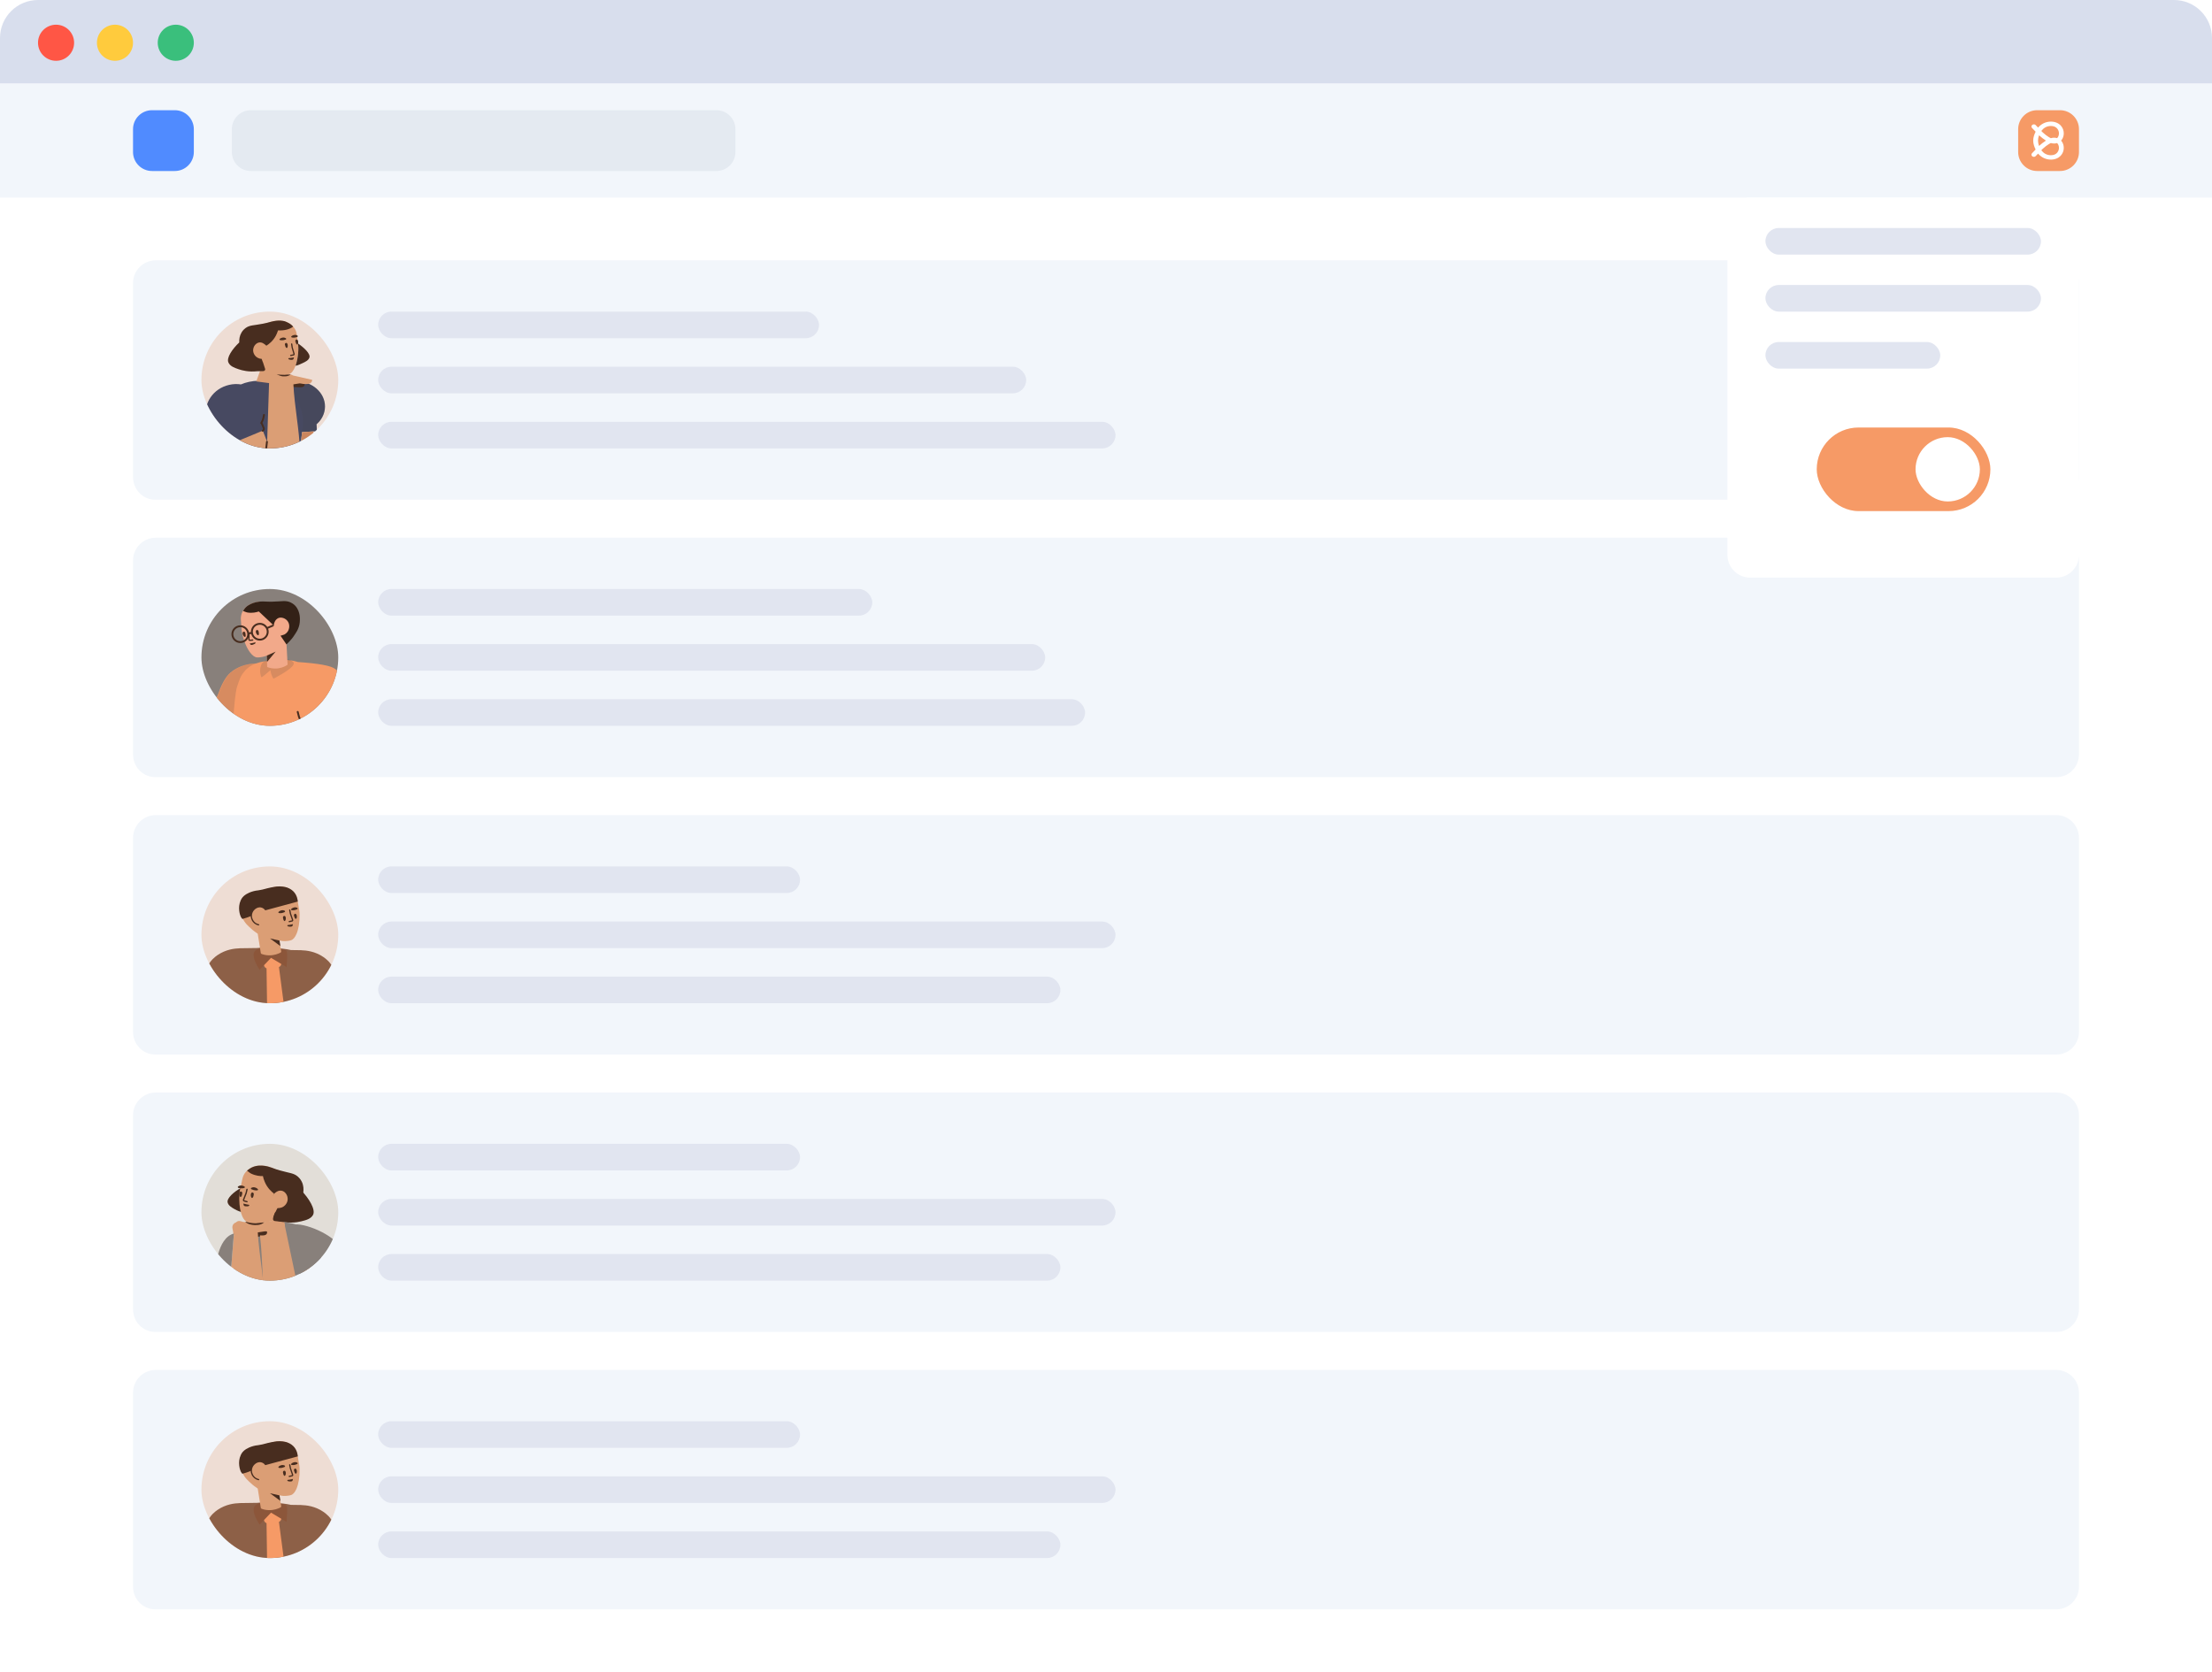 <svg width="1164" height="880" viewBox="0 0 1164 880" fill="none" xmlns="http://www.w3.org/2000/svg">
<path d="M1154 33H10C4.477 33 0 37.855 0 43.845V869.155C0 875.144 4.477 880 10 880H1154C1159.52 880 1164 875.144 1164 869.155V43.845C1164 37.855 1159.52 33 1154 33Z" fill="white"/>
<path d="M1082 137L82 137C75.372 137 70 142.373 70 149L70 251C70 257.627 75.123 263 81.751 263H1082.12C1088.74 263 1094 257.627 1094 251V149C1094 142.373 1088.63 137 1082 137Z" fill="#F2F6FB"/>
<rect x="199" y="164" width="232" height="14" rx="7" fill="#E1E5F0"/>
<rect x="199" y="193" width="341" height="14" rx="7" fill="#E1E5F0"/>
<rect x="199" y="222" width="388" height="14" rx="7" fill="#E1E5F0"/>
<g clip-path="url(#clip0)">
<path d="M106 200C106 219.882 122.118 236 142 236C161.882 236 178 219.882 178 200C178 180.118 161.882 164 142 164C122.118 164 106 180.118 106 200Z" fill="#EEDDD4"/>
<path d="M126.796 202.318C124.797 202.01 122.689 202.071 120.575 202.56C112.163 204.47 106.824 212.374 108.638 220.208C109.526 224.037 111.971 227.139 115.222 229.076L112.711 256.236C112.346 260.525 113.466 264.619 115.701 267.922C116.015 268.395 116.362 268.862 116.703 269.297C117.082 269.759 117.492 270.215 117.898 270.638C118.34 271.089 118.815 271.533 119.316 271.94L154.188 265.801C154.391 265.27 154.595 264.739 154.755 264.15C154.926 263.625 155.06 263.073 155.161 262.527C155.269 262.013 155.338 261.473 155.408 260.932C155.423 260.831 155.438 260.729 155.453 260.627L158.935 227.442L165.68 227.006C166.267 226.968 166.744 226.488 166.712 225.933L166.604 223.641C166.598 223.539 166.576 223.442 166.541 223.351C167.511 222.5 168.367 221.532 169.048 220.472C170.033 218.945 170.69 217.245 170.923 215.388C171.867 208.027 165.714 201.419 157.196 200.675C153.767 200.375 150.47 201.062 147.693 202.471C146.296 201.826 144.815 201.401 143.274 201.247L135.893 200.4C132.58 200.49 129.494 201.148 126.796 202.318V202.318Z" fill="#474961"/>
<path opacity="0.177" d="M158.996 227.437L165.691 227.004C166.278 226.966 166.755 226.486 166.723 225.931L166.615 223.64C166.609 223.537 166.587 223.44 166.552 223.35C167.522 222.498 168.378 221.53 169.059 220.47C170.044 218.943 170.701 217.243 170.934 215.387C171.878 208.025 165.725 201.418 157.207 200.673C153.76 200.372 150.446 201.069 147.659 202.493C155.086 205.866 160.171 215.463 159.381 223.766L158.996 227.437Z" fill="#444444"/>
<path d="M160.159 201.611C160.159 201.611 161.198 203.937 157.844 203.834C154.491 203.731 153.505 203.574 153.505 203.574L153.947 201.219L160.159 201.611Z" fill="#482D1F"/>
<path d="M147.883 197.216C147.993 197.225 148.103 197.233 148.211 197.24L147.874 197.251L147.883 197.216ZM138.4 193.56L137.537 193.377L134.845 200.75L141.586 201.625L140.58 232.45C140.58 232.45 139.669 230.398 138.304 226.65C138.273 226.666 138.242 226.681 138.209 226.695L121.197 233.75C121.125 233.779 121.052 233.801 120.979 233.815C122.035 236.178 123.221 239.035 124.469 241.986C127.697 249.604 128.636 253.234 132.478 257.971C136.866 263.371 139.968 262.99 141.264 263.224C144.173 263.801 146.866 263.162 148.49 262.447C150.439 261.595 154.029 260.145 156.177 253.835L155.465 260.625C155.45 260.726 155.435 260.828 155.42 260.93C155.35 261.47 155.281 262.01 155.173 262.524C155.072 263.07 154.938 263.622 154.767 264.147C154.607 264.737 154.403 265.267 154.2 265.798L150.098 266.52L203.257 257.231C203.406 257.205 203.534 257.131 203.627 257.026C211.501 250.15 215.148 245.317 214.569 242.527C211.832 242.591 207.928 242.704 202.858 242.867C199.709 242.968 196.59 243.526 193.602 244.524L184.204 247.661C176.574 246.619 166.401 245.276 163.902 245.176L164.959 227.051L158.947 227.44L157.882 237.589C157.48 225.864 154.954 214.017 154.39 202.283L157.773 201.763C159.9 202.214 164.301 202.826 164.245 199.898C164.245 199.898 158.336 198.595 154.167 197.612L153.834 197.407C153.538 197.228 153.291 197.139 152.954 197.1C152.884 197.079 152.82 197.09 152.756 197.101L151.18 197.148L150.959 197.155C151.474 197.09 151.827 197.014 151.953 196.979C154.594 196.316 156.849 190.869 157 183.548C157.026 182.949 156.956 182.367 156.918 181.78L156.16 176.005C155.997 174.714 155.516 173.478 154.713 172.464C154.373 172.029 154.039 171.625 153.69 171.324C149.63 167.484 143.664 169.029 142.604 169.348C142.477 169.37 142.355 169.425 142.228 169.447C141.069 169.948 140.003 170.235 138.851 170.405C138.341 170.494 138.001 170.983 138.06 171.501L139.349 179.724C139.453 180.498 135.307 179.709 135.302 179.677C133.188 178.597 132.19 186.595 133.344 187.547C134.18 188.192 136.347 188.933 136.954 189.024C137.327 189.091 137.632 189.334 137.753 189.643C137.821 191.302 138.037 192.608 138.4 193.56Z" fill="#DB9E75"/>
<path opacity="0.2" d="M164.957 227.067L158.944 227.456L155.461 260.645C155.446 260.747 155.431 260.849 155.416 260.95C155.347 261.491 155.277 262.031 155.17 262.545C155.068 263.091 154.934 263.643 154.763 264.168C154.603 264.758 154.4 265.289 154.196 265.82L150.094 266.542L203.26 257.252C203.409 257.226 203.537 257.151 203.631 257.047C211.505 250.17 215.153 245.336 214.574 242.546C211.836 242.61 207.932 242.723 202.862 242.885C199.712 242.986 196.593 243.544 193.604 244.542L184.205 247.68C176.574 246.638 166.399 245.295 163.9 245.195L164.957 227.067Z" fill="#8C2A00"/>
<path d="M125.902 180.23C122.271 183.649 119.049 188.301 120.209 190.794C121.127 192.812 123.375 193.571 125.66 194.357C127.504 194.983 130.861 195.863 135.384 195.375C135.385 195.379 135.385 195.382 135.385 195.385C136.47 195.359 137.524 195.339 138.609 195.313C139.164 195.281 139.609 194.807 139.545 194.257C139.181 193.133 138.817 192.008 138.453 190.884C138.208 190.334 137.928 189.635 137.698 188.872C137.165 188.839 135.966 188.71 134.911 187.843C133.752 186.892 132.94 185.285 133.292 183.54C133.591 181.87 134.977 180.371 136.537 180.229C137.413 180.141 138.171 180.502 138.278 180.549C139.066 180.953 139.771 181.571 140.162 181.947C141.566 181.097 143.685 179.437 145.18 176.628C145.53 175.994 145.908 175.08 146.313 173.886C149.631 174.048 152.279 173.395 154.256 171.927C153.623 171.109 152.74 170.423 151.608 169.87C149.91 169.041 149.721 168.938 147.728 168.74C146.48 168.615 144.214 168.905 142.634 169.351L142.575 169.362C140.783 169.875 139.289 170.204 138.297 170.379C133.446 171.332 131.443 171.024 129.192 172.675C128.783 172.978 127.828 173.74 127.092 174.992C126.047 176.762 125.823 178.638 125.902 180.23ZM156.858 186.132C156.41 190.67 155.402 192.489 155.566 192.46C155.73 192.431 156.197 192.58 159.331 191.071C160.885 190.335 162.343 189.616 162.816 188.18C163.481 186.148 159.844 182.833 156.765 180.734C157.1 182.63 157.039 184.115 156.858 186.132ZM156.435 177.342C156.744 177.221 156.804 176.815 156.54 176.63C156.207 176.425 155.67 176.189 155.024 176.27C153.699 176.437 152.394 177.459 153.882 177.659C154.835 177.821 155.843 177.545 156.435 177.342ZM150.336 178.719C150.645 178.598 150.706 178.192 150.41 178.013C150.076 177.807 149.539 177.572 148.861 177.658C147.537 177.825 146.237 178.879 147.72 179.047C148.737 179.198 149.713 178.928 150.336 178.719Z" fill="#482D1F"/>
<path d="M155.423 179.614C155.551 180.156 155.802 181.033 156.211 181.3C156.808 181.705 157.243 179.956 156.673 179.056C156.426 178.662 156.167 178.617 155.923 178.706C155.556 178.839 155.351 179.225 155.423 179.614ZM149.917 181.409C150.014 181.962 150.265 182.839 150.704 183.095C151.302 183.5 151.737 181.75 151.167 180.851C150.919 180.456 150.661 180.412 150.416 180.501C150.049 180.634 149.844 181.02 149.917 181.409Z" fill="#482D1F"/>
<path d="M140.964 232.559C140.994 232.291 140.802 232.05 140.534 232.019C140.267 231.989 140.025 232.181 139.995 232.449L138.72 243.73C138.69 243.998 138.882 244.239 139.15 244.27C139.418 244.3 139.659 244.108 139.689 243.84L140.964 232.559ZM118.302 230.858C118.304 230.916 118.317 230.975 118.34 231.031L119.308 233.334C119.641 234.136 120.565 234.506 121.368 234.173C121.617 234.07 121.735 233.785 121.632 233.536C121.528 233.287 121.243 233.169 120.994 233.272C120.684 233.401 120.334 233.261 120.209 232.959L119.376 230.979C119.454 230.919 119.514 230.835 119.544 230.733C119.621 230.475 119.474 230.204 119.215 230.127C117.727 229.684 116.296 229.008 115.027 228.147C114.804 227.995 114.5 228.053 114.349 228.276C114.198 228.499 114.256 228.802 114.479 228.953C115.65 229.748 116.948 230.393 118.302 230.858ZM137.333 223.099C137.339 223.12 137.346 223.141 137.355 223.162L138.323 225.465C138.452 225.775 138.312 226.125 138.012 226.249C137.763 226.353 137.645 226.638 137.749 226.887C137.852 227.135 138.137 227.253 138.386 227.15C139.188 226.818 139.557 225.895 139.223 225.09L138.254 222.785C138.217 222.696 138.156 222.623 138.081 222.572C138.378 222.049 138.592 221.599 138.757 221.151C138.906 220.748 139.018 220.343 139.124 219.842C139.196 219.501 139.238 219.273 139.384 218.442C139.431 218.177 139.253 217.924 138.988 217.877C138.723 217.83 138.47 218.007 138.423 218.272C138.28 219.09 138.239 219.314 138.17 219.639C138.073 220.097 137.973 220.458 137.842 220.813C137.667 221.287 137.427 221.773 137.061 222.385C136.924 222.616 136.999 222.915 137.231 223.053C137.264 223.073 137.298 223.088 137.333 223.099ZM145.545 197.059C146.826 197.394 147.801 198.215 149.682 198.075C151.217 198.168 152.392 197.532 152.976 197.099C152.907 197.078 152.843 197.089 152.778 197.101L151.202 197.147C150.465 197.277 149.259 197.357 147.814 197.215L145.545 197.059Z" fill="#482D1F"/>
<path d="M152.74 189.322C152.504 189.297 151.926 189.201 151.768 188.866C151.756 188.802 151.707 188.711 151.728 188.642C151.822 188.427 152.255 188.45 152.843 188.412C153.885 188.328 154.701 188.085 154.701 188.085C154.701 188.085 154.558 188.771 154.426 188.959C154.164 189.533 153.083 189.394 152.74 189.322Z" fill="#482D1F"/>
<path d="M154.082 182.893L154.072 182.846L154.078 182.869L154.082 182.893ZM155.061 186.204L155.069 186.239C155.131 186.588 154.949 186.955 154.611 187.074C154.548 187.092 154.513 187.1 154.477 187.109C154.143 187.191 153.9 187.237 153.028 187.39C152.851 187.421 152.683 187.303 152.651 187.127C152.62 186.95 152.738 186.781 152.915 186.75C153.772 186.599 154.007 186.554 154.323 186.478C154.356 186.469 154.389 186.461 154.421 186.453C154.414 186.454 154.435 186.412 154.431 186.364L153.448 183.03L153.438 182.983L153.168 181.084C153.143 180.906 153.267 180.742 153.444 180.716C153.622 180.691 153.787 180.815 153.812 180.993L154.078 182.869L155.061 186.204Z" fill="#482D1F"/>
</g>
<path d="M1082 429L82 429C75.373 429 70 434.373 70 441L70 543C70 549.627 75.124 555 81.751 555H1082.12C1088.74 555 1094 549.627 1094 543V441C1094 434.373 1088.63 429 1082 429Z" fill="#F2F6FB"/>
<rect x="199" y="456" width="222" height="14" rx="7" fill="#E1E5F0"/>
<rect x="199" y="485" width="388" height="14" rx="7" fill="#E1E5F0"/>
<rect x="199" y="514" width="359" height="14" rx="7" fill="#E1E5F0"/>
<g clip-path="url(#clip1)">
<path d="M106 492C106 511.882 122.118 528 142 528C161.882 528 178 511.882 178 492C178 472.118 161.882 456 142 456C122.118 456 106 472.118 106 492Z" fill="#EEDDD4"/>
<g clip-path="url(#clip2)">
<path d="M169.835 546.484C172.796 546.17 177.022 545.744 182.513 545.206C183.826 545.044 185.072 543.672 184.987 542.245C185.254 538.779 182.944 531.923 182.441 530.471C181.291 527.22 179.22 520.948 178.464 518.058C176.361 509.881 173.764 506.827 172.877 505.94C171.858 504.889 170.872 504.167 170.214 503.707C165.777 500.653 161.077 500.193 158.678 500.127C158.612 500.094 158.547 500.094 158.481 500.094L153.107 500.019C150.311 499.368 147.564 499.159 145.323 498.991C142.043 498.762 138.657 498.521 135.317 498.948L126.172 499.076C126.107 499.076 126.041 499.076 125.975 499.109C123.576 499.175 118.876 499.635 114.439 502.689C113.782 503.149 112.796 503.871 111.777 504.922C110.889 505.809 108.293 508.863 106.189 517.04C105.433 519.93 103.363 526.202 102.212 529.453C101.856 530.483 101.093 533.807 99.924 539.425C99.826 539.576 99.757 539.74 99.724 539.915C99.7 540.064 99.703 540.211 99.731 540.354C99.668 540.657 99.605 540.966 99.54 541.281C99.809 541.286 100.077 541.292 100.344 541.298C100.717 541.597 101.229 541.807 101.811 541.865L110.727 542.809C109.289 551.7 109.119 559.156 109.925 563.818C109.925 563.922 109.962 564.059 109.998 564.162C110.181 565.229 166.926 566.502 167.328 566.124C170.977 562.855 170.174 555.044 170.174 555.044C170.06 551.984 169.947 549.135 169.835 546.484Z" fill="#8D6047"/>
<path d="M148.029 507.332L142.616 504.102L138.931 507.979L138.935 508.014C139.028 508.789 139.56 509.404 140.253 509.642L140.75 543.412C140.752 543.505 140.792 543.593 140.863 543.654L146.015 548.148C146.15 548.266 146.355 548.253 146.475 548.12L151.143 542.937C151.207 542.866 151.237 542.77 151.224 542.675L146.788 508.965C147.472 508.697 147.954 508.065 148.029 507.332Z" fill="#F69A66"/>
<path opacity="0.177" d="M142.033 498.515C143.91 498.849 150.834 498.927 151.032 501.182C151.163 502.685 151.093 505.29 150.819 508.998L142.616 504.102L136.586 510.447C133.057 504.815 132.493 501.299 134.894 499.899C138.496 497.798 140.156 498.182 142.033 498.515Z" fill="#8C2A00"/>
<path d="M135.626 491.447L137.239 501.566C137.283 501.791 137.424 501.998 137.636 502.057C138.575 502.41 139.882 502.759 141.429 502.793C144.226 502.885 146.429 501.989 147.644 501.351C147.889 501.237 148.033 500.941 147.983 500.683L147.008 495.009C148.831 495.31 148.724 495.265 148.901 495.289C151.034 495.41 152.763 495.007 153.073 494.88C154.216 494.557 155.254 493.352 156.031 491.495C157.089 489.015 157.747 485.341 157.66 481.109C157.676 480.504 157.596 479.917 157.515 479.33L156.521 473.535C156.303 472.239 155.736 471.045 154.891 469.971C154.532 469.506 154.192 469.137 153.801 468.845C151.368 466.727 148.374 466.41 146.05 466.598C144.809 466.678 143.707 466.9 142.93 467.14C142.646 467.229 141.639 467.558 140.174 467.943C139.379 468.164 138.734 468.289 138.353 468.397C133.584 469.524 131.567 469.313 129.398 471.073C128.991 471.386 128.071 472.167 127.387 473.471C125.459 477.157 126.875 481.164 127.275 482.358C128.57 485.92 131.139 487.763 131.966 488.573C132.956 489.557 134.522 490.691 135.626 491.447ZM183.196 558.574L181.377 545.305L173.167 546.096L169.691 546.479L169.902 554.027C168.556 553.822 167.343 553.752 166.263 553.815C158.334 551.942 135.294 546.597 122.234 544.602L122.303 543.945L101.582 541.751C100.999 541.693 100.487 541.483 100.114 541.184C99.999 541.182 99.883 541.179 99.767 541.177C98.504 551.007 99.52 563.304 111.298 566.745H164.384C164.38 566.76 164.375 566.776 164.37 566.791H188.725C188.859 563.588 187.017 560.848 183.196 558.574Z" fill="#DB9E75"/>
<path d="M121.517 544.015C121.462 544.281 121.632 544.542 121.899 544.598C122.165 544.654 122.427 544.483 122.482 544.217C123 541.747 125.035 533.521 126.946 525.962C127.013 525.698 126.853 525.43 126.589 525.363C126.325 525.297 126.057 525.456 125.99 525.72C124.073 533.302 122.04 541.525 121.517 544.015ZM169.303 546.095C169.347 546.364 169.6 546.546 169.869 546.503C170.137 546.46 170.32 546.207 170.277 545.938C169.875 543.447 168.823 535.039 167.896 527.297C167.864 527.027 167.619 526.834 167.348 526.866C167.078 526.899 166.885 527.144 166.917 527.414C167.847 535.179 168.898 543.584 169.303 546.095Z" fill="#482D1F"/>
<path d="M147.081 495.035L142.077 493.902L147.534 497.923L147.081 495.035Z" fill="#482D1F"/>
<path d="M154.691 481.887C154.83 482.429 155.102 483.313 155.487 483.572C156.13 483.949 156.526 482.2 155.912 481.282C155.669 480.894 155.431 480.873 155.179 480.956C154.805 481.095 154.615 481.5 154.691 481.887ZM148.897 482.912C148.971 483.466 149.147 484.369 149.545 484.693C150.135 485.147 150.737 483.424 150.214 482.455C150.004 482.061 149.759 482.008 149.501 482.059C149.114 482.134 148.854 482.519 148.897 482.912Z" fill="#482D1F"/>
<path d="M152.217 487.684C151.979 487.664 151.399 487.609 151.233 487.273C151.221 487.209 151.17 487.118 151.189 487.048C151.274 486.797 151.687 486.851 152.274 486.77C153.319 486.634 154.139 486.374 154.139 486.374C154.139 486.374 154.038 487.063 153.915 487.288C153.654 487.84 152.559 487.718 152.217 487.684Z" fill="#482D1F"/>
<path d="M153.151 480.779L153.139 480.735L153.146 480.756L153.151 480.779ZM154.294 484.09C154.425 484.442 154.213 484.853 153.857 484.986C153.778 485.009 153.778 485.009 153.726 485.023C153.19 485.171 152.853 485.253 152.269 485.366C152.09 485.401 151.918 485.284 151.883 485.106C151.849 484.928 151.965 484.756 152.143 484.721C152.709 484.611 153.031 484.534 153.552 484.39L153.655 484.362C153.655 484.36 153.677 484.317 153.675 484.312L152.517 480.948L152.505 480.904L152.135 479.002C152.101 478.824 152.217 478.652 152.395 478.617C152.573 478.583 152.746 478.699 152.781 478.877L153.146 480.756L154.294 484.09Z" fill="#482D1F"/>
<path d="M132.575 482.084C132.611 483.057 132.981 484.052 133.571 484.796C134.295 485.736 135.14 486.162 136.173 486.415C136.349 486.459 136.457 486.636 136.414 486.813C136.371 486.989 136.193 487.096 136.017 487.053C135.562 486.942 135.195 486.821 134.754 486.598C134.105 486.271 133.526 485.815 133.053 485.2C132.379 484.351 131.959 483.221 131.918 482.108C131.911 481.927 132.053 481.774 132.234 481.768C132.415 481.761 132.568 481.902 132.575 482.084Z" fill="#482D1F"/>
<path d="M132.557 481.971C132.559 481.375 132.678 480.769 132.946 480.186C133.696 478.535 135.475 477.353 137.124 477.568C138.052 477.689 138.764 478.253 138.841 478.305C139.149 478.568 139.403 478.847 139.609 479.111L156.713 474.495C156.336 470.786 154.455 468.327 151.071 467.118C150.156 466.792 147.692 466.311 145.546 466.589C142.233 467.019 139.048 467.929 138.154 468.171C137.424 468.379 136.18 468.504 135.844 468.603C132.19 468.951 129.421 470.57 128.472 471.416C128.117 471.72 127.288 472.483 126.708 473.766C124.89 477.666 126.298 481.708 126.772 482.619C127.103 483.257 127.562 483.637 127.562 483.637C128.929 483.3 130.594 482.745 132.557 481.971ZM156.373 478.549C156.683 478.422 156.699 477.984 156.429 477.802C156.088 477.601 155.522 477.443 154.877 477.568C153.554 477.825 152.304 478.971 153.863 479.07C154.784 479.159 155.792 478.829 156.373 478.549ZM149.771 480.065C150.081 479.938 150.096 479.5 149.794 479.325C149.454 479.123 148.887 478.966 148.21 479.097C146.887 479.354 145.643 480.533 147.196 480.599C148.188 480.707 149.151 480.32 149.771 480.065Z" fill="#482D1F"/>
</g>
</g>
<path d="M1082 283L82 283C75.373 283 70 288.373 70 295L70 397C70 403.627 75.124 409 81.751 409H1082.12C1088.74 409 1094 403.627 1094 397V295C1094 288.373 1088.63 283 1082 283Z" fill="#F2F6FB"/>
<rect x="199" y="310" width="260" height="14" rx="7" fill="#E1E5F0"/>
<rect x="199" y="339" width="351" height="14" rx="7" fill="#E1E5F0"/>
<rect x="199" y="368" width="372" height="14" rx="7" fill="#E1E5F0"/>
<g clip-path="url(#clip3)">
<path d="M142 382C122.118 382 106 365.882 106 346C106 326.118 122.118 310 142 310C161.882 310 178 326.118 178 346C178 365.882 161.882 382 142 382Z" fill="#88807B"/>
<g clip-path="url(#clip4)">
<path d="M134.648 349.192C132.077 349.239 128.03 349.726 124.033 352.047C123.344 352.44 122.327 353.095 121.211 354.045C120.259 354.864 117.47 357.583 114.812 365.249C113.861 367.936 111.072 373.177 109.464 376.06C108.939 377.01 109.562 378.19 110.678 378.288C114.195 378.54 118.533 379.982 122.631 379.99C122.294 386.118 122.056 393.428 121.966 401.58C121.966 401.58 121.441 411.283 124.459 414.428C124.982 414.981 134.785 414.406 145.197 414.736C156.363 415.09 168.258 416.24 171.025 413.341C175.501 408.653 172.942 407.384 168.835 380.679C169.478 380.745 170.077 380.803 170.611 380.852C174.759 381.246 183.449 380.984 187.631 380.819C188.741 380.787 189.46 379.539 189.003 378.488C187.631 375.303 185.213 369.557 184.494 366.635C182.436 358.294 179.856 355.241 178.974 354.321C177.961 353.271 176.945 352.556 176.327 352.056C174.259 350.38 167.737 349.171 156.76 348.428C152.029 346.818 146.627 347.28 143.13 347.592C140.685 347.814 137.602 348.088 134.648 349.192Z" fill="#F69A66"/>
<path opacity="0.177" d="M134.541 349.201C131.957 349.286 128.082 349.829 124.252 352.055C123.562 352.449 122.543 353.105 121.425 354.058C120.472 354.879 117.679 357.604 115.016 365.289C114.063 367.982 111.072 373.165 109.462 376.055C108.936 377.007 109.56 378.189 110.678 378.288C111.705 378.361 112.861 378.576 113.961 378.757C114.396 378.829 115.599 378.969 116.135 379.082C118.725 379.627 120.234 379.99 122.649 379.99C122.661 379.99 122.674 379.99 122.686 379.99C123.206 370.54 123.963 363.895 124.779 361.288C125.338 359.515 126.148 357.479 126.148 357.479C126.542 356.329 127.178 355.147 128.46 353.538C130.188 351.394 132.323 350.058 134.541 349.201V349.201ZM142.277 352.703C142.869 356.184 143.953 357.212 143.953 357.212C146.451 355.767 155.358 351.258 154.537 348.795C154.471 348.631 154.339 348.302 153.485 347.777C150.264 345.807 146.32 346.759 144.939 347.153C144.939 347.153 138.596 346.431 137.38 350.141C136.164 353.852 137.61 356.48 137.61 356.48C138.662 355.845 140.217 354.586 142.277 352.703Z" fill="#444444"/>
<path d="M122.006 406.459L122.649 379.99L113.94 378.757L111.279 411.213C111.051 411.332 110.829 411.449 110.615 411.564C108.731 412.572 107.17 414.408 105.932 417.072C105.869 417.206 105.838 417.353 105.84 417.501C105.848 418.045 106.296 418.48 106.84 418.472L176.054 417.471C192.577 414.198 188.083 391.804 184.847 380.924C180.306 381.066 173.892 381.18 170.498 380.859C167.291 380.568 161.721 379.926 158.446 379.436L164.319 397.016C148.548 397.798 133.061 402.187 122.006 406.459ZM140.44 345.016L140.588 351.074C146.876 353.39 151.336 349.826 151.336 349.826C151.336 349.826 151.1 345.311 150.628 336.281C150.704 336.118 150.778 335.945 150.85 335.762C151.442 334.284 153.571 329.433 153.111 327.758C153.027 327.404 154.783 322.141 152.211 319.486C149.769 316.964 142.997 317.036 142.725 317.052C141.574 317.085 140.424 317.052 139.175 316.789C139.044 316.789 138.912 316.756 138.781 316.756C137.663 316.658 131.386 316.362 128.165 321.025C127.869 321.419 127.606 321.846 127.376 322.372C126.883 323.587 126.653 324.9 126.751 326.214L127.211 332.059C127.277 332.651 127.376 333.242 127.507 333.8C128.46 337.938 130.005 341.32 131.649 343.455C132.865 345.064 134.179 345.983 135.33 346.016C135.658 346.049 137.433 346.016 139.504 345.392C139.639 345.347 139.604 345.379 140.44 345.016Z" fill="#F2A98A"/>
<path d="M157.622 379.381C157.73 379.63 158.021 379.744 158.27 379.636C158.52 379.527 158.634 379.237 158.526 378.988C157.89 377.526 157.634 376.708 157.141 374.574C157.08 374.309 156.815 374.144 156.55 374.205C156.284 374.266 156.119 374.531 156.18 374.796C156.686 376.985 156.959 377.858 157.622 379.381ZM163.97 396.329C163.699 396.303 163.459 396.502 163.433 396.773C163.408 397.044 163.607 397.284 163.878 397.309C163.942 397.315 164.067 397.33 164.245 397.353C164.544 397.393 164.878 397.446 165.238 397.513C166.265 397.704 167.292 397.971 168.246 398.324C168.809 398.533 169.33 398.766 169.8 399.024C170.038 399.155 170.338 399.068 170.469 398.83C170.601 398.591 170.514 398.292 170.275 398.161C169.76 397.878 169.195 397.625 168.589 397.401C167.577 397.026 166.497 396.745 165.419 396.545C165.041 396.474 164.691 396.419 164.376 396.377C164.265 396.362 164.166 396.35 164.08 396.34C164.028 396.334 163.991 396.331 163.97 396.329Z" fill="#482D1F"/>
<path opacity="0.2" d="M111.336 411.247C114.049 409.83 117.711 408.164 122.066 406.477L122.709 379.99L114 378.757L111.336 411.247Z" fill="#8C2A00"/>
<path d="M140.431 345.025L140.523 348.381L145.06 342.94C144.996 342.972 144.929 343.004 144.861 343.037C144.204 343.366 143.382 343.727 142.33 344.187C141.409 344.597 140.818 344.858 140.431 345.025Z" fill="#482D1F"/>
<path d="M144.076 329.407L144.105 328.775C144.105 328.775 144.237 327.593 145.058 326.411C145.124 326.345 145.683 325.623 146.537 325.262C148.082 324.671 150.12 325.36 151.237 326.772C152.421 328.217 152.421 330.155 151.796 331.633C151.172 333.11 149.956 333.8 149.528 333.997L147.622 334.588L147.614 334.585C149.28 337.025 150.73 339.153 150.73 339.153C150.73 339.153 153.472 336.624 154.688 334.621C155.28 333.636 157.384 331.238 157.745 327.462C157.844 326.214 158.238 321.978 155.412 318.858C154.426 317.774 153.308 317.249 152.848 317.019C150.251 315.87 148.345 316.559 143.349 316.658C142.955 316.658 142.298 316.69 141.443 316.658C139.898 316.625 138.814 316.559 138.518 316.559C136.053 316.461 130.695 317.216 128.329 320.861C128.197 321.124 128.033 321.354 127.902 321.551C128.592 321.781 129.348 322.208 130.268 322.372C132.766 322.766 134.902 322.273 136.184 321.813C138.682 324.178 141.213 326.51 143.711 328.874C143.825 329.041 143.947 329.219 144.076 329.407Z" fill="#332117"/>
<path d="M129.109 333.087C129.011 332.692 128.616 332.397 128.222 332.463C127.959 332.495 127.762 332.692 127.663 333.152C127.565 334.302 128.813 335.747 129.175 335.057C129.405 334.597 129.208 333.645 129.109 333.087ZM136.053 332.191C135.954 331.797 135.56 331.501 135.165 331.567C134.902 331.6 134.705 331.797 134.607 332.256C134.508 333.406 135.757 334.851 136.119 334.161C136.382 333.701 136.184 332.749 136.053 332.191Z" fill="#482D1F"/>
<path d="M131.353 333.311L131.32 336.595C131.32 336.607 131.37 336.657 131.386 336.657C131.565 336.657 131.749 336.645 132.036 336.618C132.092 336.612 132.15 336.606 132.234 336.598C132.339 336.587 132.397 336.581 132.453 336.576C132.642 336.556 132.8 336.542 132.968 336.527C133.148 336.511 133.308 336.645 133.323 336.826C133.339 337.006 133.205 337.166 133.024 337.181C132.86 337.196 132.706 337.21 132.518 337.229C132.463 337.235 132.406 337.24 132.3 337.251C132.215 337.26 132.156 337.266 132.099 337.271C131.793 337.301 131.591 337.314 131.386 337.314C131.007 337.314 130.662 336.97 130.662 336.591L130.695 333.304C130.697 333.123 130.846 332.977 131.027 332.979C131.209 332.981 131.354 333.129 131.353 333.311Z" fill="#482D1F"/>
<path d="M133.654 339.054C133.884 338.956 134.442 338.693 134.475 338.365C134.475 338.299 134.508 338.2 134.442 338.168C134.278 338.003 133.884 338.168 133.292 338.332C132.24 338.595 131.386 338.66 131.386 338.66C131.386 338.66 131.714 339.186 131.912 339.317C132.306 339.678 133.325 339.218 133.654 339.054Z" fill="#482D1F"/>
<path d="M132.195 333.67C132.719 335.672 134.542 337.149 136.71 337.149C139.288 337.149 141.377 335.061 141.377 332.486C141.377 331.915 141.275 331.368 141.087 330.862L143.692 329.741C143.952 329.66 144.097 329.384 144.016 329.125C143.936 328.865 143.659 328.72 143.399 328.8L140.649 329.984C139.821 328.685 138.366 327.823 136.71 327.823C134.133 327.823 132.043 329.911 132.043 332.486C132.043 332.556 132.045 332.625 132.048 332.695L131.022 332.801C130.577 330.689 128.702 329.103 126.456 329.103C123.878 329.103 121.788 331.191 121.788 333.767C121.788 336.342 123.878 338.43 126.456 338.43C129.028 338.43 131.115 336.35 131.123 333.781L132.195 333.67ZM140.048 330.933C140.268 331.404 140.391 331.931 140.391 332.486C140.391 334.517 138.743 336.164 136.71 336.164C134.677 336.164 133.029 334.517 133.029 332.486C133.029 330.455 134.677 328.808 136.71 328.808C138.106 328.808 139.32 329.584 139.945 330.728C139.947 330.739 139.95 330.75 139.953 330.76C139.974 330.826 140.006 330.884 140.048 330.933ZM130.126 333.487C130.133 333.579 130.137 333.673 130.137 333.767C130.137 335.798 128.489 337.445 126.456 337.445C124.423 337.445 122.774 335.798 122.774 333.767C122.774 331.735 124.423 330.089 126.456 330.089C128.327 330.089 129.873 331.484 130.106 333.291C130.103 333.323 130.103 333.357 130.106 333.39C130.11 333.424 130.117 333.456 130.126 333.487Z" fill="#482D1F"/>
</g>
</g>
<path d="M1082 575L82 575C75.373 575 70 580.373 70 587L70 689C70 695.627 75.124 701 81.751 701H1082.12C1088.74 701 1094 695.627 1094 689V587C1094 580.373 1088.63 575 1082 575Z" fill="#F2F6FB"/>
<rect x="199" y="602" width="222" height="14" rx="7" fill="#E1E5F0"/>
<rect x="199" y="631" width="388" height="14" rx="7" fill="#E1E5F0"/>
<rect x="199" y="660" width="359" height="14" rx="7" fill="#E1E5F0"/>
<g clip-path="url(#clip5)">
<path d="M106 638C106 657.882 122.118 674 142 674C161.882 674 178 657.882 178 638C178 618.118 161.882 602 142 602C122.118 602 106 618.118 106 638Z" fill="#E2DED8"/>
<path d="M136.466 645.91L144.079 643.64C155.15 641.998 164.893 646.713 167.687 656.91L179.879 708.457L179.98 708.883H163.386H134.409L123.684 672.661C120.855 662.428 126.408 648.773 136.466 645.91Z" fill="#88807B"/>
<path d="M130.493 649.553C130.493 649.553 129.829 652.208 133.356 651.474C136.884 650.741 137.896 650.392 137.896 650.392L136.988 647.982L130.493 649.553Z" fill="#482D1F"/>
<path d="M170.306 704.034C173.03 698.795 175.905 686.063 178.932 665.837L159.971 667.125C157.944 674.735 156.93 678.54 156.93 678.54L149.806 644.699C148.06 641.556 144.498 643.372 140.726 646.725C140.517 646.934 136.081 644.63 136.011 644.699C138.596 659.577 137.478 675.327 140.063 690.204C141.634 698.566 144.506 705.082 148.678 709.753C150.01 711.244 151.753 712.308 153.689 712.81C160.77 714.646 166.309 711.721 170.306 704.034Z" fill="#DB9E75"/>
<path d="M149.073 648.75C148.933 648.82 148.724 648.89 148.549 648.855L139.434 649.1L133.043 649.239C130.878 650.112 126.338 651.579 125.849 648.471C125.849 648.471 131.856 645.992 136.082 644.176L136.396 643.896C136.675 643.652 136.92 643.512 137.269 643.407C137.339 643.372 137.409 643.372 137.479 643.372L139.155 643.128L142.787 642.604L145.162 642.255L146.908 642.01C148.514 641.766 149.946 643.058 149.911 644.664L149.876 646.795C150.121 647.563 149.772 648.471 149.073 648.75Z" fill="#DB9E75"/>
<path d="M180.215 660.428C179.838 668.409 178.324 671.222 170.665 670.768C166.719 670.54 159.35 672.613 156.941 669.726C155.839 668.396 148.866 643.943 156.526 644.397C164.243 644.819 180.592 652.414 180.215 660.428Z" fill="#88807B"/>
<path d="M140.378 647.838C140.378 647.838 141.492 650.337 137.891 650.227C134.29 650.117 133.232 649.949 133.232 649.949L133.708 647.418L140.378 647.838Z" fill="#482D1F"/>
<path d="M115.076 707.207C111.178 704.431 111.912 692.403 117.28 671.123C118.405 665.657 119.747 665.269 121.307 669.959C123.646 676.994 120.675 679.035 120.675 679.035L123.44 644.89C124.614 641.491 126.812 642.243 131.108 644.89C131.351 645.06 135.319 642.02 135.4 642.076C135.438 657.176 139.273 672.493 139.312 687.593C139.239 694.076 138.917 699.369 138.346 703.474V703.474C137.818 707.273 134.959 710.331 131.204 711.113C125.713 712.256 120.337 710.954 115.076 707.207Z" fill="#DB9E75"/>
<path d="M123.855 650.302C124.004 650.347 124.223 650.379 124.389 650.314L133.408 648.972L139.726 648C142.01 648.484 146.735 649.14 146.677 645.994C146.677 645.994 140.331 644.595 135.854 643.541L135.496 643.32C135.179 643.128 134.914 643.033 134.551 642.99C134.477 642.968 134.408 642.98 134.339 642.992L132.646 643.042L128.978 643.157L126.579 643.226L124.816 643.288C123.192 643.326 122.006 644.848 122.32 646.424L122.724 648.515C122.617 649.315 123.118 650.148 123.855 650.302Z" fill="#DB9E75"/>
<path d="M134.06 644.763C130.459 644.653 128.799 642.905 129.111 643.074L139.178 643.074C138.167 644.273 136.461 644.836 134.06 644.763Z" fill="#482D1F"/>
<path d="M121.278 671.967C119.164 671.967 115.464 671.179 114.187 670.03C112.839 668.823 114.253 651.428 123.086 649.232L121.278 671.967Z" fill="#88807B"/>
<path d="M158.479 626.475C162.485 630.55 166.304 636.671 164.681 639.49C163.52 641.529 161.069 642.174 158.518 642.792C156.119 643.378 151.43 644.147 145.311 642.29C143.568 641.642 141.767 640.943 140.033 640.261" fill="#482D1F"/>
<path d="M126.571 625.337C123.082 627.294 119.264 630.61 119.786 632.847C120.157 634.429 121.684 635.344 123.244 636.268C124.712 637.131 127.711 638.622 132.192 638.63C133.515 638.55 134.813 638.428 136.145 638.315" fill="#482D1F"/>
<path d="M149.648 635.281C148.688 635.891 147.703 636.061 147.041 636.101C146.634 636.136 146.283 636.368 146.125 636.687L144.499 642.618C144.499 642.618 143.392 642.571 143.162 642.618C142.541 642.777 141.036 643.133 137.76 643.484C134.619 643.872 134.815 643.816 134.594 643.829C132.315 643.833 130.503 643.311 130.174 643.187C127.395 642.226 125.472 636.179 125.986 628.326C126.013 627.682 126.142 627.066 126.237 626.441L127.586 620.33C127.88 618.963 128.511 617.686 129.468 616.677C129.874 616.243 130.27 615.843 130.673 615.554C135.395 611.83 141.669 614.053 142.78 614.495C142.915 614.531 143.04 614.601 143.175 614.637C144.376 615.284 145.496 615.693 146.719 615.985C147.259 616.129 147.58 616.685 147.469 617.234L145.324 625.915C145.141 626.734 145.968 627.425 146.744 627.091C146.744 627.091 146.778 627.1 146.787 627.066C146.906 627.026 147.75 626.71 148.679 626.886C150.334 627.185 151.678 628.919 151.842 630.735C152.037 632.703 151.01 634.38 149.648 635.281Z" fill="#DB9E75"/>
<path d="M127.502 628.03C127.543 627.607 127.287 627.213 126.882 627.105C126.612 627.033 126.34 627.104 126.112 627.549C125.587 628.566 126.217 630.398 126.818 629.908C127.264 629.594 127.415 628.622 127.502 628.03Z" fill="#482D1F"/>
<path d="M133.556 628.546C133.597 628.124 133.341 627.73 132.936 627.621C132.666 627.549 132.394 627.62 132.166 628.066C131.641 629.082 132.271 630.914 132.872 630.424C133.327 630.076 133.512 629.113 133.556 628.546Z" fill="#482D1F"/>
<path d="M130.043 634.908C130.297 634.904 130.925 634.855 131.125 634.511C131.144 634.444 131.204 634.352 131.189 634.275C131.108 634.037 130.642 634.02 130.017 633.925C128.911 633.737 128.061 633.401 128.061 633.401C128.061 633.401 128.15 634.148 128.273 634.362C128.466 634.992 129.645 634.91 130.043 634.908Z" fill="#482D1F"/>
<path d="M125.452 625.205C125.11 625.105 125.008 624.675 125.272 624.453C125.61 624.202 126.162 623.9 126.861 623.926C128.293 623.981 129.786 624.953 128.213 625.306C127.208 625.569 126.104 625.367 125.452 625.205Z" fill="#482D1F"/>
<path d="M158.817 621.974C158.146 620.565 157.196 619.66 156.787 619.297C154.533 617.319 152.362 617.461 147.262 615.985C146.216 615.705 144.648 615.213 142.78 614.495C142.636 614.493 142.51 614.423 142.375 614.387C141.264 613.945 135.181 611.953 130.698 615.597C130.68 615.664 129.962 616.05 130.011 616.136C130.011 616.136 130.018 616.246 130.083 616.408C130.067 616.332 130.061 616.221 130.045 616.145C130.647 616.595 131.331 617.285 132.196 617.697C134.633 618.857 136.934 619.039 138.358 618.987C138.546 619.905 138.842 620.96 139.315 622.027C140.668 625.21 142.812 627.194 144.235 628.226C143.829 629.202 143.422 630.178 143.025 631.12C143.194 631.165 143.329 631.202 143.507 631.213C143.507 631.213 146.236 631.149 146.823 632.463C146.953 632.787 146.94 633.109 146.885 633.311C146.441 636.049 143.781 639.096 144.324 640.037C144.874 641.088 149.496 640.302 153.249 637.764C154.269 637.061 157.02 635.159 158.599 631.425C159.01 630.161 160.749 625.963 158.817 621.974Z" fill="#482D1F"/>
<path d="M132.289 625.911C131.97 625.753 131.943 625.312 132.276 625.148C132.652 624.96 133.249 624.758 133.966 624.914C135.367 625.217 136.659 626.467 135.057 626.508C133.989 626.583 132.936 626.193 132.289 625.911Z" fill="#482D1F"/>
<path d="M141.708 631.851L144.198 628.361C144.198 628.361 144.959 627.408 146.298 626.863C146.418 626.822 147.262 626.506 148.191 626.683C149.846 626.982 151.189 628.715 151.353 630.531C151.567 632.432 150.548 634.075 149.22 634.985C147.892 635.894 146.461 635.836 145.995 635.82L144.25 635.316" fill="#DB9E75"/>
<path d="M129.981 625.962L129.516 627.97L128.144 631.471C128.089 631.674 128.17 631.912 128.363 632C128.793 632.151 129.198 632.26 129.974 632.468" stroke="#482D1F" stroke-width="0.698" stroke-linecap="round" stroke-linejoin="round"/>
<path d="M149.073 640.261L148.779 643.11L144.568 642.633C143.968 642.581 143.579 642.006 143.666 641.415L143.89 640.173L144.869 637.869L149.073 640.261Z" fill="#482D1F"/>
</g>
<path d="M1082 721L82 721C75.373 721 70 726.373 70 733L70 835C70 841.627 75.124 847 81.751 847H1082.12C1088.74 847 1094 841.627 1094 835V733C1094 726.373 1088.63 721 1082 721Z" fill="#F2F6FB"/>
<rect x="199" y="748" width="222" height="14" rx="7" fill="#E1E5F0"/>
<rect x="199" y="777" width="388" height="14" rx="7" fill="#E1E5F0"/>
<rect x="199" y="806" width="359" height="14" rx="7" fill="#E1E5F0"/>
<g clip-path="url(#clip6)">
<path d="M106 784C106 803.882 122.118 820 142 820C161.882 820 178 803.882 178 784C178 764.118 161.882 748 142 748C122.118 748 106 764.118 106 784Z" fill="#EEDDD4"/>
<g clip-path="url(#clip7)">
<path d="M169.835 838.484C172.796 838.17 177.022 837.744 182.513 837.206C183.826 837.044 185.072 835.672 184.987 834.245C185.254 830.779 182.944 823.923 182.441 822.471C181.291 819.22 179.22 812.948 178.464 810.058C176.361 801.881 173.764 798.827 172.877 797.94C171.858 796.889 170.872 796.167 170.214 795.707C165.777 792.653 161.077 792.193 158.678 792.127C158.612 792.094 158.547 792.094 158.481 792.094L153.107 792.019C150.311 791.368 147.564 791.159 145.323 790.991C142.043 790.762 138.657 790.521 135.317 790.948L126.172 791.076C126.107 791.076 126.041 791.076 125.975 791.109C123.576 791.175 118.876 791.635 114.439 794.689C113.782 795.149 112.796 795.871 111.777 796.922C110.889 797.809 108.293 800.863 106.189 809.04C105.433 811.93 103.363 818.202 102.212 821.453C101.856 822.483 101.093 825.807 99.924 831.425C99.826 831.576 99.757 831.74 99.724 831.915C99.7 832.064 99.703 832.211 99.731 832.354C99.668 832.657 99.605 832.966 99.54 833.281C99.809 833.286 100.077 833.292 100.344 833.298C100.717 833.597 101.229 833.807 101.811 833.865L110.727 834.809C109.289 843.7 109.119 851.156 109.925 855.818C109.925 855.922 109.962 856.059 109.998 856.162C110.181 857.229 166.926 858.502 167.328 858.124C170.977 854.855 170.174 847.044 170.174 847.044C170.06 843.984 169.947 841.135 169.835 838.484Z" fill="#8D6047"/>
<path d="M148.029 799.332L142.616 796.102L138.931 799.979L138.935 800.014C139.028 800.789 139.56 801.404 140.253 801.642L140.75 835.412C140.752 835.505 140.792 835.593 140.863 835.654L146.015 840.148C146.15 840.266 146.355 840.253 146.475 840.12L151.143 834.937C151.207 834.866 151.237 834.77 151.224 834.675L146.788 800.965C147.472 800.697 147.954 800.065 148.029 799.332Z" fill="#F69A66"/>
<path opacity="0.177" d="M142.033 790.515C143.91 790.849 150.834 790.927 151.032 793.182C151.163 794.685 151.093 797.29 150.819 800.998L142.616 796.102L136.586 802.447C133.057 796.815 132.493 793.299 134.894 791.899C138.496 789.798 140.156 790.182 142.033 790.515Z" fill="#8C2A00"/>
<path d="M135.626 783.447L137.239 793.566C137.283 793.791 137.424 793.998 137.636 794.057C138.575 794.41 139.882 794.759 141.429 794.793C144.226 794.885 146.429 793.989 147.644 793.351C147.889 793.237 148.033 792.941 147.983 792.683L147.008 787.009C148.831 787.31 148.724 787.265 148.901 787.289C151.034 787.41 152.763 787.007 153.073 786.88C154.216 786.557 155.254 785.352 156.031 783.495C157.089 781.015 157.747 777.341 157.66 773.109C157.676 772.504 157.596 771.917 157.515 771.33L156.521 765.535C156.303 764.239 155.736 763.045 154.891 761.971C154.532 761.506 154.192 761.137 153.801 760.845C151.368 758.727 148.374 758.41 146.05 758.598C144.809 758.678 143.707 758.9 142.93 759.14C142.646 759.229 141.639 759.558 140.174 759.943C139.379 760.164 138.734 760.289 138.353 760.397C133.584 761.524 131.567 761.313 129.398 763.073C128.991 763.386 128.071 764.167 127.387 765.471C125.459 769.157 126.875 773.164 127.275 774.358C128.57 777.92 131.139 779.763 131.966 780.573C132.956 781.557 134.522 782.691 135.626 783.447ZM183.196 850.574L181.377 837.305L173.167 838.096L169.691 838.479L169.902 846.027C168.556 845.822 167.343 845.752 166.263 845.815C158.334 843.942 135.294 838.597 122.234 836.602L122.303 835.945L101.582 833.751C100.999 833.693 100.487 833.483 100.114 833.184C99.999 833.182 99.883 833.179 99.767 833.177C98.504 843.007 99.52 855.304 111.298 858.745H164.384C164.38 858.76 164.375 858.776 164.37 858.791H188.725C188.859 855.588 187.017 852.848 183.196 850.574Z" fill="#DB9E75"/>
<path d="M121.517 836.015C121.462 836.281 121.632 836.542 121.899 836.598C122.165 836.654 122.427 836.483 122.482 836.217C123 833.747 125.035 825.521 126.946 817.962C127.013 817.698 126.853 817.43 126.589 817.363C126.325 817.297 126.057 817.456 125.99 817.72C124.073 825.302 122.04 833.525 121.517 836.015ZM169.303 838.095C169.347 838.364 169.6 838.546 169.869 838.503C170.137 838.46 170.32 838.207 170.277 837.938C169.875 835.447 168.823 827.039 167.896 819.297C167.864 819.027 167.619 818.834 167.348 818.866C167.078 818.899 166.885 819.144 166.917 819.414C167.847 827.179 168.898 835.584 169.303 838.095Z" fill="#482D1F"/>
<path d="M147.081 787.035L142.077 785.902L147.534 789.923L147.081 787.035Z" fill="#482D1F"/>
<path d="M154.691 773.887C154.83 774.429 155.102 775.313 155.487 775.572C156.13 775.949 156.526 774.2 155.912 773.282C155.669 772.894 155.431 772.873 155.179 772.956C154.805 773.095 154.615 773.5 154.691 773.887ZM148.897 774.912C148.971 775.466 149.147 776.369 149.545 776.693C150.135 777.147 150.737 775.424 150.214 774.455C150.004 774.061 149.759 774.008 149.501 774.059C149.114 774.134 148.854 774.519 148.897 774.912Z" fill="#482D1F"/>
<path d="M152.217 779.684C151.979 779.664 151.399 779.609 151.233 779.273C151.221 779.209 151.17 779.118 151.189 779.048C151.274 778.797 151.687 778.851 152.274 778.77C153.319 778.634 154.139 778.374 154.139 778.374C154.139 778.374 154.038 779.063 153.915 779.288C153.654 779.84 152.559 779.718 152.217 779.684Z" fill="#482D1F"/>
<path d="M153.151 772.779L153.139 772.735L153.146 772.756L153.151 772.779ZM154.294 776.09C154.425 776.442 154.213 776.853 153.857 776.986C153.778 777.009 153.778 777.009 153.726 777.023C153.19 777.171 152.853 777.253 152.269 777.366C152.09 777.401 151.918 777.284 151.883 777.106C151.849 776.928 151.965 776.756 152.143 776.721C152.709 776.611 153.031 776.534 153.552 776.39L153.655 776.362C153.655 776.36 153.677 776.317 153.675 776.312L152.517 772.948L152.505 772.904L152.135 771.002C152.101 770.824 152.217 770.652 152.395 770.617C152.573 770.583 152.746 770.699 152.781 770.877L153.146 772.756L154.294 776.09Z" fill="#482D1F"/>
<path d="M132.575 774.084C132.611 775.057 132.981 776.052 133.571 776.796C134.295 777.736 135.14 778.162 136.173 778.415C136.349 778.459 136.457 778.636 136.414 778.813C136.371 778.989 136.193 779.096 136.017 779.053C135.562 778.942 135.195 778.821 134.754 778.598C134.105 778.271 133.526 777.815 133.053 777.2C132.379 776.351 131.959 775.221 131.918 774.108C131.911 773.927 132.053 773.774 132.234 773.768C132.415 773.761 132.568 773.902 132.575 774.084Z" fill="#482D1F"/>
<path d="M132.557 773.971C132.559 773.375 132.678 772.769 132.946 772.186C133.696 770.535 135.475 769.353 137.124 769.568C138.052 769.689 138.764 770.253 138.841 770.305C139.149 770.568 139.403 770.847 139.609 771.111L156.713 766.495C156.336 762.786 154.455 760.327 151.071 759.118C150.156 758.792 147.692 758.311 145.546 758.589C142.233 759.019 139.048 759.929 138.154 760.171C137.424 760.379 136.18 760.504 135.844 760.603C132.19 760.951 129.421 762.57 128.472 763.416C128.117 763.72 127.288 764.483 126.708 765.766C124.89 769.666 126.298 773.708 126.772 774.619C127.103 775.257 127.562 775.637 127.562 775.637C128.929 775.3 130.594 774.745 132.557 773.971ZM156.373 770.549C156.683 770.422 156.699 769.984 156.429 769.802C156.088 769.601 155.522 769.443 154.877 769.568C153.554 769.825 152.304 770.971 153.863 771.07C154.784 771.159 155.792 770.829 156.373 770.549ZM149.771 772.065C150.081 771.938 150.096 771.5 149.794 771.325C149.454 771.123 148.887 770.966 148.21 771.097C146.887 771.354 145.643 772.533 147.196 772.599C148.188 772.707 149.151 772.32 149.771 772.065Z" fill="#482D1F"/>
</g>
</g>
<path d="M0 20.004C0 8.956 8.948 0 20.004 0H1144C1155.04 0 1164 8.957 1164 20.004V44H0V20.004Z" fill="#D8DEED"/>
<path d="M29.5 32C34.747 32 39 27.747 39 22.5C39 17.253 34.747 13 29.5 13C24.253 13 20 17.253 20 22.5C20 27.747 24.253 32 29.5 32Z" fill="#FF5645"/>
<path d="M60.5 32C65.747 32 70 27.747 70 22.5C70 17.253 65.747 13 60.5 13C55.253 13 51 17.253 51 22.5C51 27.747 55.253 32 60.5 32Z" fill="#FFCB3D"/>
<path d="M92.5 32C97.747 32 102 27.747 102 22.5C102 17.253 97.747 13 92.5 13C87.253 13 83 17.253 83 22.5C83 27.747 87.253 32 92.5 32Z" fill="#3ABF7C"/>
<rect y="44" width="1164" height="60" fill="#F2F6FB"/>
<path d="M70 68C70 62.477 74.477 58 80 58H92C97.523 58 102 62.477 102 68V80C102 85.523 97.523 90 92 90H80C74.477 90 70 85.523 70 80V68Z" fill="#508BFF"/>
<path d="M1062 68C1062 62.477 1066.48 58 1072 58H1084C1089.52 58 1094 62.477 1094 68V80C1094 85.523 1089.52 90 1084 90H1072C1066.48 90 1062 85.523 1062 80V68Z" fill="#F69A66"/>
<path d="M1086 70.154C1086 68.724 1085.49 67.215 1084.36 66.019C1083.23 64.823 1081.44 64 1079.23 64C1076.36 64 1074.04 65.343 1072.48 67.149C1072.21 66.843 1071.35 65.995 1071.35 65.995C1071.09 65.626 1070.62 65.418 1070.15 65.46C1069.67 65.502 1069.26 65.788 1069.08 66.197C1068.91 66.605 1069.01 67.068 1069.34 67.389C1069.34 67.389 1070.54 68.609 1071.19 69.312C1070.44 70.794 1069.94 72.356 1069.92 73.904C1069.92 73.913 1069.92 73.919 1069.92 73.928C1069.92 73.952 1069.92 73.976 1069.92 74C1069.92 74.039 1069.92 74.081 1069.92 74.12C1069.92 74.129 1069.92 74.135 1069.92 74.144C1069.95 75.674 1070.45 77.221 1071.19 78.688C1070.54 79.391 1069.34 80.611 1069.34 80.611C1069.01 80.932 1068.91 81.395 1069.08 81.803C1069.26 82.212 1069.67 82.498 1070.15 82.54C1070.62 82.582 1071.09 82.374 1071.35 82.005C1071.35 82.005 1072.21 81.157 1072.48 80.851C1074.04 82.657 1076.36 84 1079.23 84C1081.44 84 1083.23 83.177 1084.36 81.981C1085.49 80.785 1086 79.276 1086 77.846C1086 76.545 1085.62 75.25 1084.78 74.216C1084.72 74.138 1084.64 74.075 1084.57 74C1084.64 73.925 1084.72 73.862 1084.78 73.784C1085.62 72.75 1086 71.455 1086 70.154ZM1083.46 70.154C1083.46 71.04 1083.18 71.879 1082.75 72.413C1082.66 72.519 1082.57 72.618 1082.48 72.702C1082 72.552 1081.48 72.462 1080.92 72.462C1080.33 72.462 1079.75 72.558 1079.2 72.726C1078.89 72.582 1078.56 72.425 1078.22 72.221C1077.14 71.566 1076 70.65 1074.97 69.721C1074.54 69.334 1074.58 69.325 1074.2 68.952C1074.25 68.895 1074.26 68.817 1074.31 68.76C1075.5 67.275 1077.1 66.308 1079.23 66.308C1080.78 66.308 1081.75 66.816 1082.43 67.534C1083.11 68.252 1083.46 69.243 1083.46 70.154ZM1083.46 77.846C1083.46 78.757 1083.11 79.748 1082.43 80.466C1081.75 81.184 1080.78 81.692 1079.23 81.692C1077.1 81.692 1075.5 80.725 1074.31 79.24C1074.26 79.183 1074.25 79.105 1074.2 79.048C1074.58 78.675 1074.54 78.666 1074.97 78.279C1076 77.35 1077.14 76.434 1078.22 75.779C1078.56 75.575 1078.89 75.418 1079.2 75.274C1079.75 75.442 1080.33 75.538 1080.92 75.538C1081.48 75.538 1082 75.448 1082.48 75.298C1082.57 75.382 1082.66 75.481 1082.75 75.587C1083.18 76.121 1083.46 76.96 1083.46 77.846ZM1076.61 74C1075.39 74.763 1074.21 75.707 1073.17 76.644C1073.07 76.74 1073.09 76.74 1072.99 76.837C1072.65 75.914 1072.47 74.965 1072.46 74.072C1072.46 74.048 1072.46 74.024 1072.46 74C1072.46 73.961 1072.46 73.919 1072.46 73.88C1072.47 72.999 1072.66 72.068 1072.99 71.163C1073.09 71.26 1073.07 71.26 1073.17 71.356C1074.21 72.293 1075.39 73.237 1076.61 74Z" fill="white"/>
<g filter="url(#filter0_d)">
<path d="M1082 100L921 100C914.373 100 909 105.373 909 112L909 288C909 294.627 914.319 300 920.947 300H1082.05C1088.68 300 1094 294.627 1094 288V112C1094 105.373 1088.63 100 1082 100Z" fill="white"/>
</g>
<rect x="929" y="120" width="145" height="14" rx="7" fill="#E1E5F0"/>
<rect x="929" y="150" width="145" height="14" rx="7" fill="#E1E5F0"/>
<rect x="929" y="180" width="92" height="14" rx="7" fill="#E1E5F0"/>
<rect x="956" y="225" width="91.385" height="44" rx="22" fill="#F69A66"/>
<rect x="1008" y="230.077" width="33.846" height="33.846" rx="16.923" fill="white"/>
<path d="M122 68C122 62.477 126.477 58 132 58H377C382.523 58 387 62.477 387 68V80C387 85.523 382.523 90 377 90H132C126.477 90 122 85.523 122 80V68Z" fill="#E4EAF1"/>
<defs>
<filter id="filter0_d" x="879" y="74" width="245" height="260" filterUnits="userSpaceOnUse" color-interpolation-filters="sRGB">
<feFlood flood-opacity="0" result="BackgroundImageFix"/>
<feColorMatrix in="SourceAlpha" type="matrix" values="0 0 0 0 0 0 0 0 0 0 0 0 0 0 0 0 0 0 127 0" result="hardAlpha"/>
<feOffset dy="4"/>
<feGaussianBlur stdDeviation="15"/>
<feComposite in2="hardAlpha" operator="out"/>
<feColorMatrix type="matrix" values="0 0 0 0 0 0 0 0 0 0 0 0 0 0 0 0 0 0 0.04 0"/>
<feBlend mode="normal" in2="BackgroundImageFix" result="effect1_dropShadow"/>
<feBlend mode="normal" in="SourceGraphic" in2="effect1_dropShadow" result="shape"/>
</filter>
<clipPath id="clip0">
<rect x="106" y="164" width="72" height="72" rx="36" fill="white"/>
</clipPath>
<clipPath id="clip1">
<rect x="106" y="456" width="72" height="72" rx="36" fill="white"/>
</clipPath>
<clipPath id="clip2">
<rect width="171.567" height="248.268" fill="white" transform="matrix(-1 0 0 1 270.584 438.061)"/>
</clipPath>
<clipPath id="clip3">
<rect x="106" y="310" width="72" height="72" rx="36" fill="white"/>
</clipPath>
<clipPath id="clip4">
<rect width="171.567" height="248.268" fill="white" transform="matrix(-1 0 0 1 215.723 292.061)"/>
</clipPath>
<clipPath id="clip5">
<rect x="106" y="602" width="72" height="72" rx="36" fill="white"/>
</clipPath>
<clipPath id="clip6">
<rect x="106" y="748" width="72" height="72" rx="36" fill="white"/>
</clipPath>
<clipPath id="clip7">
<rect width="171.567" height="248.268" fill="white" transform="matrix(-1 0 0 1 270.584 730.061)"/>
</clipPath>
</defs>
</svg>
